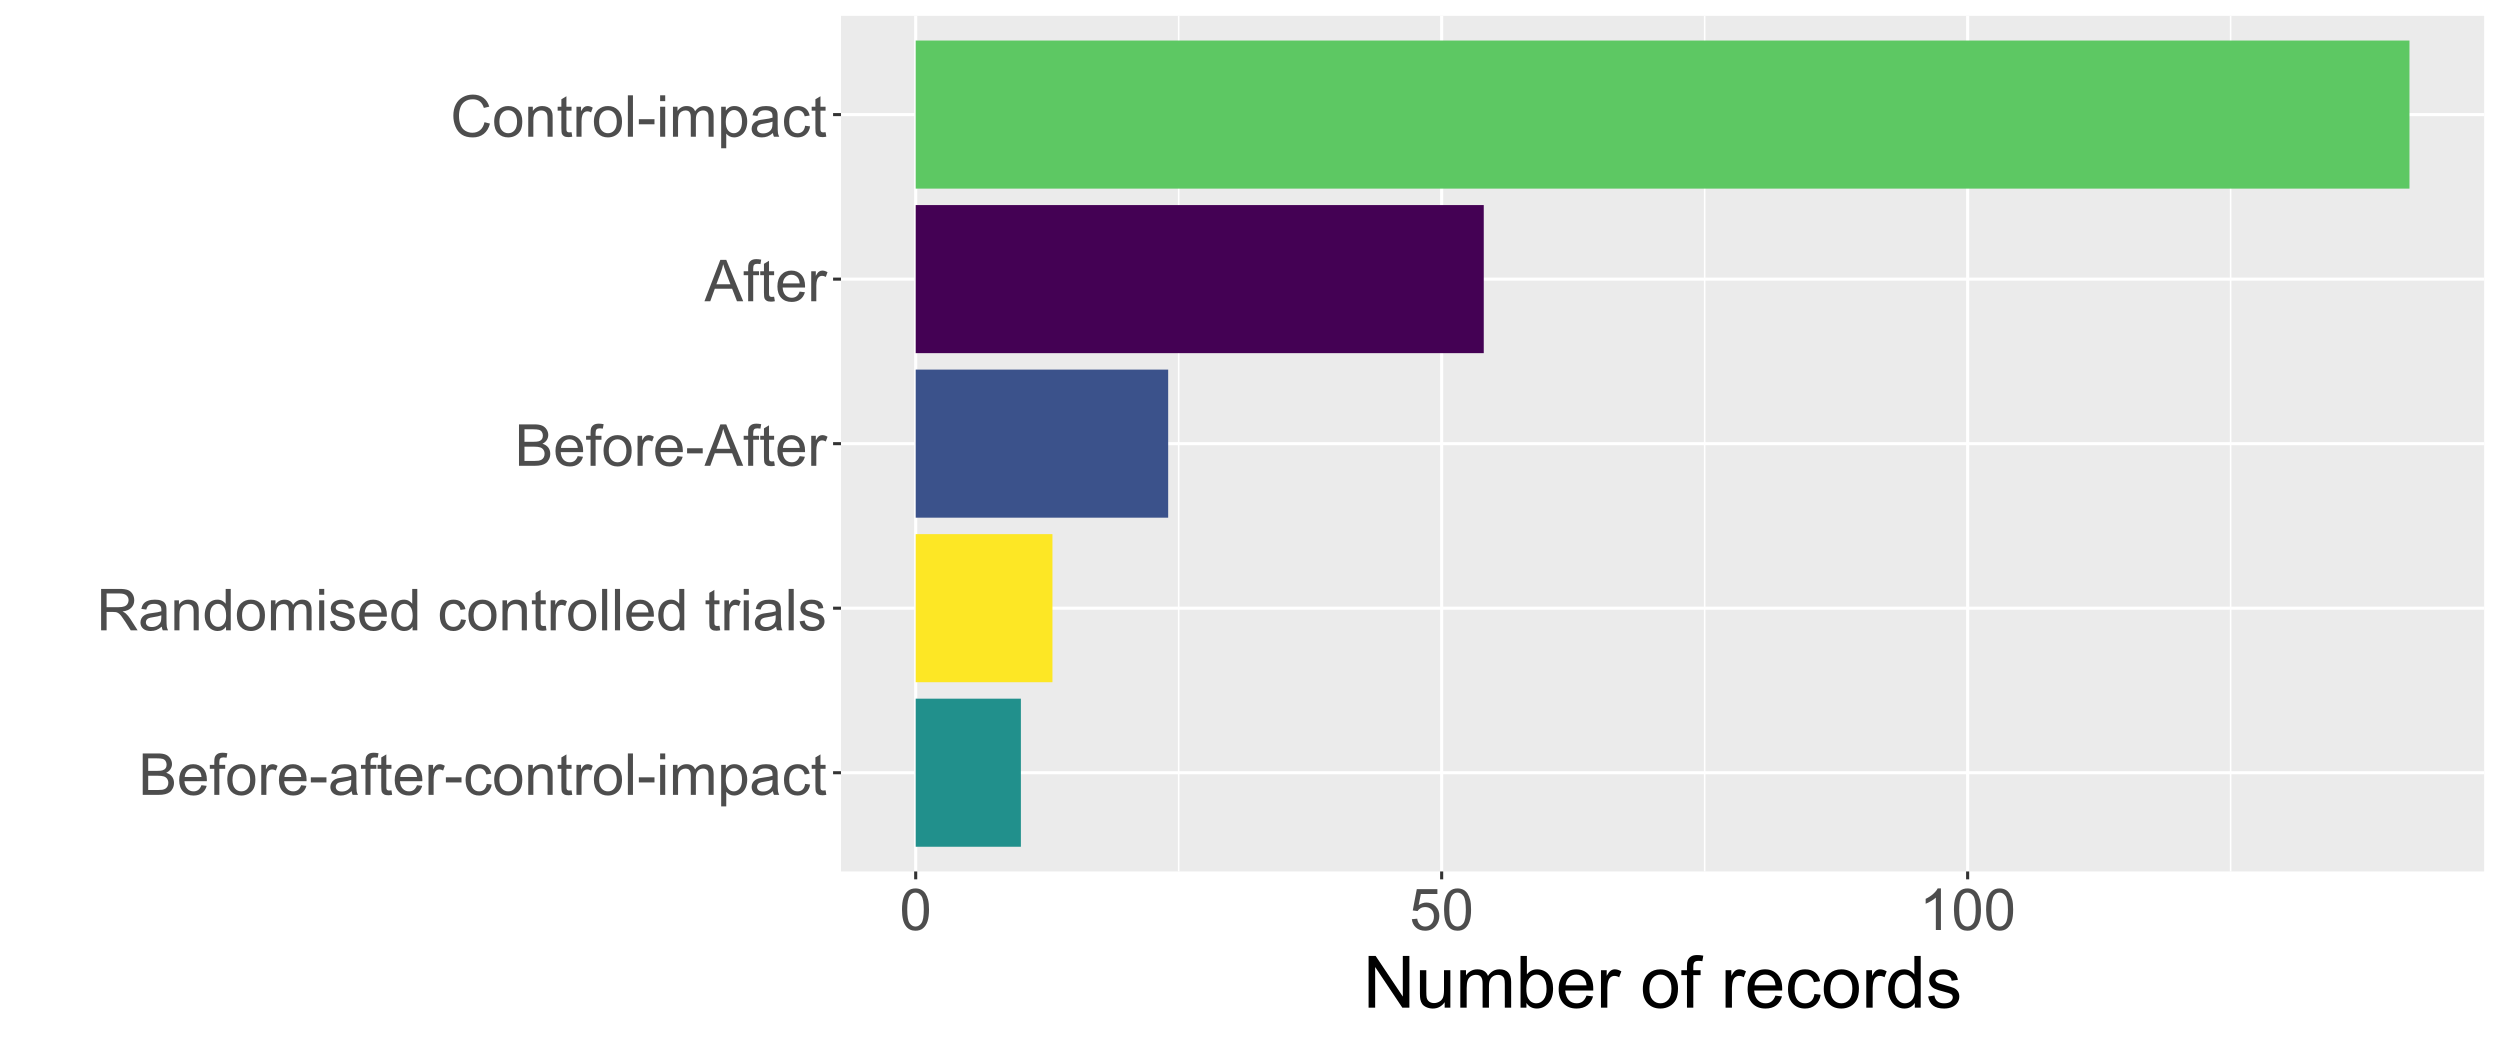 <?xml version="1.0" encoding="UTF-8"?>
<svg xmlns="http://www.w3.org/2000/svg" xmlns:xlink="http://www.w3.org/1999/xlink" width="864" height="360" viewBox="0 0 864 360">
<defs>
<g>
<g id="glyph-0-0">
<path d="M 1.465 0 L 1.465 -14.316 L 6.836 -14.316 C 7.93 -14.316 8.809 -14.172 9.469 -13.883 C 10.129 -13.594 10.645 -13.145 11.02 -12.543 C 11.395 -11.941 11.582 -11.312 11.582 -10.656 C 11.582 -10.043 11.414 -9.465 11.086 -8.926 C 10.75 -8.387 10.25 -7.949 9.578 -7.617 C 10.445 -7.363 11.113 -6.93 11.578 -6.32 C 12.043 -5.707 12.273 -4.984 12.273 -4.148 C 12.273 -3.48 12.133 -2.855 11.852 -2.281 C 11.566 -1.703 11.219 -1.258 10.801 -0.945 C 10.383 -0.633 9.863 -0.398 9.234 -0.238 C 8.605 -0.078 7.836 0 6.922 0 L 1.465 0 M 3.359 -8.301 L 6.453 -8.301 C 7.297 -8.301 7.898 -8.355 8.262 -8.469 C 8.742 -8.609 9.105 -8.848 9.352 -9.18 C 9.594 -9.512 9.719 -9.93 9.719 -10.43 C 9.719 -10.906 9.602 -11.324 9.375 -11.684 C 9.148 -12.047 8.82 -12.293 8.398 -12.426 C 7.977 -12.559 7.25 -12.625 6.219 -12.625 L 3.359 -12.625 L 3.359 -8.301 M 3.359 -1.688 L 6.922 -1.688 C 7.535 -1.688 7.965 -1.711 8.211 -1.758 C 8.648 -1.836 9.016 -1.965 9.305 -2.148 C 9.602 -2.332 9.84 -2.598 10.031 -2.945 C 10.219 -3.293 10.312 -3.695 10.312 -4.148 C 10.312 -4.684 10.176 -5.148 9.902 -5.543 C 9.629 -5.938 9.25 -6.211 8.766 -6.371 C 8.281 -6.531 7.582 -6.609 6.672 -6.609 L 3.359 -6.609 Z M 3.359 -1.688 "/>
</g>
<g id="glyph-0-1">
<path d="M 8.418 -3.34 L 10.234 -3.117 C 9.949 -2.055 9.418 -1.23 8.641 -0.645 C 7.867 -0.059 6.879 0.234 5.672 0.234 C 4.156 0.234 2.953 -0.234 2.066 -1.168 C 1.176 -2.102 0.734 -3.41 0.734 -5.098 C 0.734 -6.844 1.18 -8.195 2.078 -9.16 C 2.977 -10.125 4.145 -10.605 5.578 -10.605 C 6.961 -10.605 8.094 -10.133 8.977 -9.188 C 9.852 -8.246 10.293 -6.918 10.293 -5.203 C 10.293 -5.102 10.289 -4.945 10.281 -4.734 L 2.547 -4.734 C 2.613 -3.598 2.938 -2.727 3.516 -2.117 C 4.094 -1.516 4.816 -1.211 5.684 -1.211 C 6.328 -1.211 6.879 -1.379 7.336 -1.719 C 7.789 -2.059 8.152 -2.598 8.418 -3.34 M 2.648 -6.18 L 8.438 -6.18 C 8.359 -7.055 8.137 -7.707 7.773 -8.145 C 7.215 -8.82 6.488 -9.16 5.594 -9.16 C 4.789 -9.16 4.109 -8.891 3.559 -8.352 C 3.008 -7.809 2.703 -7.086 2.648 -6.18 Z M 2.648 -6.18 "/>
</g>
<g id="glyph-0-2">
<path d="M 1.738 0 L 1.738 -9.004 L 0.188 -9.004 L 0.188 -10.371 L 1.738 -10.371 L 1.738 -11.477 C 1.738 -12.172 1.801 -12.688 1.922 -13.027 C 2.094 -13.484 2.391 -13.852 2.816 -14.137 C 3.242 -14.418 3.84 -14.562 4.609 -14.562 C 5.105 -14.562 5.652 -14.5 6.25 -14.383 L 5.984 -12.852 C 5.621 -12.918 5.277 -12.949 4.953 -12.949 C 4.418 -12.949 4.039 -12.836 3.82 -12.609 C 3.598 -12.379 3.484 -11.953 3.484 -11.328 L 3.484 -10.371 L 5.508 -10.371 L 5.508 -9.004 L 3.484 -9.004 L 3.484 0 Z M 1.738 0 "/>
</g>
<g id="glyph-0-3">
<path d="M 0.664 -5.188 C 0.664 -7.105 1.199 -8.527 2.266 -9.453 C 3.156 -10.223 4.246 -10.605 5.527 -10.605 C 6.953 -10.605 8.117 -10.137 9.023 -9.203 C 9.93 -8.27 10.383 -6.98 10.383 -5.332 C 10.383 -3.996 10.18 -2.949 9.781 -2.184 C 9.379 -1.418 8.797 -0.824 8.031 -0.398 C 7.266 0.023 6.434 0.234 5.527 0.234 C 4.074 0.234 2.902 -0.23 2.008 -1.164 C 1.113 -2.094 0.664 -3.434 0.664 -5.188 M 2.469 -5.188 C 2.469 -3.859 2.762 -2.863 3.34 -2.203 C 3.918 -1.543 4.648 -1.211 5.527 -1.211 C 6.398 -1.211 7.125 -1.543 7.703 -2.207 C 8.285 -2.871 8.574 -3.883 8.574 -5.242 C 8.574 -6.527 8.281 -7.5 7.699 -8.16 C 7.117 -8.82 6.395 -9.148 5.527 -9.148 C 4.648 -9.148 3.918 -8.82 3.34 -8.164 C 2.762 -7.508 2.469 -6.516 2.469 -5.188 Z M 2.469 -5.188 "/>
</g>
<g id="glyph-0-4">
<path d="M 1.297 0 L 1.297 -10.371 L 2.883 -10.371 L 2.883 -8.797 C 3.285 -9.535 3.656 -10.02 4 -10.254 C 4.34 -10.488 4.715 -10.605 5.125 -10.605 C 5.719 -10.605 6.32 -10.418 6.934 -10.039 L 6.328 -8.406 C 5.898 -8.66 5.469 -8.789 5.039 -8.789 C 4.656 -8.789 4.309 -8.672 4.004 -8.441 C 3.699 -8.211 3.48 -7.891 3.352 -7.48 C 3.156 -6.855 3.055 -6.172 3.055 -5.43 L 3.055 0 Z M 1.297 0 "/>
</g>
<g id="glyph-0-5">
<path d="M 0.633 -4.297 L 0.633 -6.062 L 6.035 -6.062 L 6.035 -4.297 Z M 0.633 -4.297 "/>
</g>
<g id="glyph-0-6">
<path d="M 8.086 -1.281 C 7.434 -0.727 6.809 -0.336 6.207 -0.109 C 5.605 0.121 4.957 0.234 4.266 0.234 C 3.129 0.234 2.254 -0.043 1.641 -0.602 C 1.027 -1.156 0.723 -1.867 0.723 -2.734 C 0.723 -3.242 0.84 -3.707 1.07 -4.125 C 1.301 -4.547 1.602 -4.883 1.977 -5.137 C 2.352 -5.391 2.773 -5.582 3.242 -5.711 C 3.586 -5.805 4.109 -5.891 4.805 -5.977 C 6.223 -6.145 7.27 -6.348 7.938 -6.582 C 7.945 -6.824 7.949 -6.977 7.949 -7.039 C 7.949 -7.758 7.781 -8.262 7.453 -8.555 C 7 -8.953 6.336 -9.148 5.449 -9.148 C 4.621 -9.148 4.012 -9.004 3.617 -8.715 C 3.223 -8.426 2.934 -7.914 2.742 -7.18 L 1.023 -7.414 C 1.18 -8.148 1.438 -8.742 1.797 -9.195 C 2.156 -9.648 2.672 -9.996 3.352 -10.238 C 4.027 -10.484 4.812 -10.605 5.703 -10.605 C 6.59 -10.605 7.309 -10.5 7.859 -10.293 C 8.414 -10.086 8.82 -9.824 9.082 -9.508 C 9.344 -9.191 9.523 -8.793 9.629 -8.312 C 9.688 -8.012 9.719 -7.469 9.719 -6.688 L 9.719 -4.344 C 9.719 -2.711 9.754 -1.68 9.828 -1.246 C 9.902 -0.812 10.051 -0.398 10.273 0 L 8.438 0 C 8.254 -0.363 8.137 -0.789 8.086 -1.281 M 7.938 -5.203 C 7.301 -4.945 6.344 -4.723 5.07 -4.539 C 4.344 -4.438 3.836 -4.32 3.535 -4.188 C 3.234 -4.059 3.004 -3.867 2.844 -3.617 C 2.68 -3.367 2.598 -3.09 2.598 -2.781 C 2.598 -2.312 2.773 -1.922 3.129 -1.609 C 3.484 -1.297 4.004 -1.141 4.688 -1.141 C 5.363 -1.141 5.969 -1.289 6.492 -1.586 C 7.023 -1.883 7.41 -2.289 7.656 -2.805 C 7.844 -3.199 7.938 -3.785 7.938 -4.562 Z M 7.938 -5.203 "/>
</g>
<g id="glyph-0-7">
<path d="M 5.156 -1.57 L 5.41 -0.02 C 4.914 0.086 4.473 0.137 4.082 0.137 C 3.445 0.137 2.949 0.035 2.598 -0.164 C 2.246 -0.367 2 -0.633 1.855 -0.961 C 1.711 -1.289 1.641 -1.984 1.641 -3.039 L 1.641 -9.004 L 0.352 -9.004 L 0.352 -10.371 L 1.641 -10.371 L 1.641 -12.938 L 3.391 -13.992 L 3.391 -10.371 L 5.156 -10.371 L 5.156 -9.004 L 3.391 -9.004 L 3.391 -2.938 C 3.391 -2.438 3.418 -2.117 3.48 -1.973 C 3.543 -1.828 3.645 -1.715 3.785 -1.633 C 3.926 -1.547 4.125 -1.504 4.383 -1.504 C 4.578 -1.504 4.836 -1.527 5.156 -1.57 Z M 5.156 -1.57 "/>
</g>
<g id="glyph-0-8">
<path d="M 8.086 -3.797 L 9.812 -3.574 C 9.625 -2.383 9.141 -1.449 8.363 -0.777 C 7.586 -0.102 6.633 0.234 5.5 0.234 C 4.078 0.234 2.938 -0.23 2.074 -1.156 C 1.211 -2.086 0.781 -3.414 0.781 -5.148 C 0.781 -6.266 0.969 -7.246 1.336 -8.086 C 1.711 -8.926 2.273 -9.555 3.031 -9.977 C 3.789 -10.395 4.617 -10.605 5.508 -10.605 C 6.633 -10.605 7.555 -10.32 8.273 -9.75 C 8.988 -9.18 9.445 -8.371 9.648 -7.324 L 7.938 -7.062 C 7.777 -7.758 7.488 -8.281 7.074 -8.633 C 6.66 -8.984 6.164 -9.16 5.578 -9.16 C 4.691 -9.16 3.973 -8.844 3.418 -8.207 C 2.863 -7.574 2.586 -6.57 2.586 -5.195 C 2.586 -3.801 2.855 -2.789 3.391 -2.156 C 3.922 -1.527 4.617 -1.211 5.477 -1.211 C 6.168 -1.211 6.746 -1.422 7.207 -1.844 C 7.668 -2.27 7.961 -2.922 8.086 -3.797 Z M 8.086 -3.797 "/>
</g>
<g id="glyph-0-9">
<path d="M 1.32 0 L 1.32 -10.371 L 2.898 -10.371 L 2.898 -8.898 C 3.66 -10.035 4.762 -10.605 6.203 -10.605 C 6.828 -10.605 7.402 -10.492 7.926 -10.27 C 8.449 -10.043 8.84 -9.75 9.102 -9.383 C 9.363 -9.02 9.543 -8.586 9.648 -8.086 C 9.715 -7.762 9.746 -7.191 9.746 -6.375 L 9.746 0 L 7.988 0 L 7.988 -6.309 C 7.988 -7.023 7.922 -7.559 7.781 -7.914 C 7.648 -8.27 7.402 -8.555 7.055 -8.766 C 6.707 -8.977 6.297 -9.082 5.828 -9.082 C 5.082 -9.082 4.434 -8.844 3.891 -8.367 C 3.348 -7.895 3.078 -6.992 3.078 -5.664 L 3.078 0 Z M 1.32 0 "/>
</g>
<g id="glyph-0-10">
<path d="M 1.281 0 L 1.281 -14.316 L 3.039 -14.316 L 3.039 0 Z M 1.281 0 "/>
</g>
<g id="glyph-0-11">
<path d="M 1.328 -12.297 L 1.328 -14.316 L 3.086 -14.316 L 3.086 -12.297 L 1.328 -12.297 M 1.328 0 L 1.328 -10.371 L 3.086 -10.371 L 3.086 0 Z M 1.328 0 "/>
</g>
<g id="glyph-0-12">
<path d="M 1.32 0 L 1.32 -10.371 L 2.891 -10.371 L 2.891 -8.914 C 3.215 -9.422 3.648 -9.832 4.188 -10.141 C 4.73 -10.449 5.344 -10.605 6.035 -10.605 C 6.805 -10.605 7.434 -10.445 7.926 -10.125 C 8.418 -9.809 8.762 -9.363 8.965 -8.789 C 9.785 -10 10.852 -10.605 12.168 -10.605 C 13.195 -10.605 13.988 -10.32 14.539 -9.75 C 15.094 -9.18 15.371 -8.305 15.371 -7.117 L 15.371 0 L 13.625 0 L 13.625 -6.531 C 13.625 -7.234 13.566 -7.742 13.453 -8.051 C 13.34 -8.359 13.133 -8.609 12.832 -8.797 C 12.531 -8.988 12.18 -9.082 11.777 -9.082 C 11.047 -9.082 10.441 -8.84 9.961 -8.355 C 9.48 -7.871 9.238 -7.094 9.238 -6.023 L 9.238 0 L 7.48 0 L 7.48 -6.738 C 7.48 -7.52 7.336 -8.105 7.051 -8.496 C 6.766 -8.887 6.297 -9.082 5.645 -9.082 C 5.148 -9.082 4.691 -8.953 4.273 -8.691 C 3.852 -8.43 3.547 -8.051 3.359 -7.547 C 3.172 -7.047 3.078 -6.324 3.078 -5.383 L 3.078 0 Z M 1.32 0 "/>
</g>
<g id="glyph-0-13">
<path d="M 1.32 3.977 L 1.32 -10.371 L 2.922 -10.371 L 2.922 -9.023 C 3.297 -9.551 3.723 -9.945 4.199 -10.211 C 4.676 -10.473 5.25 -10.605 5.93 -10.605 C 6.812 -10.605 7.594 -10.379 8.273 -9.922 C 8.949 -9.465 9.461 -8.824 9.805 -7.992 C 10.148 -7.164 10.32 -6.254 10.32 -5.266 C 10.32 -4.203 10.133 -3.246 9.75 -2.398 C 9.371 -1.547 8.816 -0.898 8.09 -0.445 C 7.363 0.008 6.602 0.234 5.801 0.234 C 5.215 0.234 4.688 0.109 4.223 -0.137 C 3.758 -0.383 3.375 -0.695 3.078 -1.074 L 3.078 3.977 L 1.32 3.977 M 2.91 -5.125 C 2.91 -3.793 3.18 -2.805 3.719 -2.168 C 4.262 -1.531 4.914 -1.211 5.684 -1.211 C 6.465 -1.211 7.133 -1.543 7.691 -2.203 C 8.246 -2.863 8.523 -3.887 8.523 -5.273 C 8.523 -6.594 8.254 -7.586 7.711 -8.242 C 7.168 -8.898 6.516 -9.227 5.762 -9.227 C 5.012 -9.227 4.352 -8.879 3.773 -8.18 C 3.199 -7.48 2.91 -6.461 2.91 -5.125 Z M 2.91 -5.125 "/>
</g>
<g id="glyph-0-14">
<path d="M 1.57 0 L 1.57 -14.316 L 7.922 -14.316 C 9.195 -14.316 10.164 -14.188 10.828 -13.93 C 11.492 -13.672 12.023 -13.219 12.422 -12.57 C 12.82 -11.918 13.016 -11.199 13.016 -10.41 C 13.016 -9.395 12.688 -8.539 12.031 -7.844 C 11.375 -7.145 10.359 -6.703 8.984 -6.516 C 9.484 -6.273 9.867 -6.035 10.125 -5.801 C 10.68 -5.293 11.203 -4.656 11.699 -3.898 L 14.188 0 L 11.805 0 L 9.914 -2.977 C 9.359 -3.836 8.902 -4.496 8.547 -4.953 C 8.188 -5.406 7.867 -5.727 7.582 -5.906 C 7.301 -6.09 7.012 -6.219 6.719 -6.289 C 6.504 -6.336 6.152 -6.359 5.664 -6.359 L 3.469 -6.359 L 3.469 0 L 1.57 0 M 3.469 -8 L 7.539 -8 C 8.406 -7.996 9.082 -8.086 9.57 -8.266 C 10.059 -8.445 10.43 -8.73 10.684 -9.125 C 10.938 -9.52 11.062 -9.949 11.062 -10.41 C 11.062 -11.086 10.82 -11.645 10.328 -12.078 C 9.836 -12.516 9.059 -12.734 8 -12.734 L 3.469 -12.734 Z M 3.469 -8 "/>
</g>
<g id="glyph-0-15">
<path d="M 8.047 0 L 8.047 -1.309 C 7.391 -0.281 6.422 0.234 5.148 0.234 C 4.32 0.234 3.559 0.008 2.867 -0.449 C 2.172 -0.906 1.637 -1.543 1.254 -2.359 C 0.875 -3.176 0.684 -4.113 0.684 -5.176 C 0.684 -6.211 0.855 -7.148 1.203 -7.992 C 1.547 -8.836 2.062 -9.48 2.754 -9.93 C 3.445 -10.383 4.215 -10.605 5.07 -10.605 C 5.695 -10.605 6.25 -10.473 6.738 -10.211 C 7.227 -9.945 7.625 -9.602 7.93 -9.18 L 7.93 -14.316 L 9.68 -14.316 L 9.68 0 L 8.047 0 M 2.492 -5.176 C 2.488 -3.848 2.77 -2.855 3.328 -2.195 C 3.891 -1.539 4.551 -1.211 5.312 -1.211 C 6.082 -1.211 6.734 -1.523 7.27 -2.152 C 7.809 -2.781 8.078 -3.742 8.078 -5.031 C 8.078 -6.449 7.805 -7.492 7.258 -8.156 C 6.711 -8.82 6.035 -9.148 5.234 -9.148 C 4.453 -9.148 3.801 -8.832 3.277 -8.195 C 2.754 -7.555 2.488 -6.551 2.492 -5.176 Z M 2.492 -5.176 "/>
</g>
<g id="glyph-0-16">
<path d="M 0.617 -3.094 L 2.352 -3.367 C 2.453 -2.672 2.723 -2.141 3.168 -1.766 C 3.613 -1.398 4.238 -1.211 5.039 -1.211 C 5.848 -1.211 6.445 -1.375 6.836 -1.703 C 7.227 -2.031 7.422 -2.418 7.422 -2.859 C 7.422 -3.258 7.25 -3.57 6.906 -3.797 C 6.664 -3.953 6.062 -4.152 5.109 -4.395 C 3.82 -4.719 2.926 -5 2.426 -5.238 C 1.93 -5.477 1.551 -5.805 1.293 -6.227 C 1.035 -6.645 0.906 -7.109 0.906 -7.617 C 0.906 -8.078 1.016 -8.508 1.227 -8.902 C 1.438 -9.297 1.727 -9.621 2.09 -9.883 C 2.363 -10.086 2.734 -10.254 3.207 -10.395 C 3.68 -10.535 4.188 -10.605 4.727 -10.605 C 5.539 -10.605 6.254 -10.488 6.871 -10.254 C 7.484 -10.02 7.938 -9.703 8.234 -9.301 C 8.523 -8.902 8.727 -8.367 8.836 -7.695 L 7.117 -7.461 C 7.039 -7.996 6.816 -8.41 6.441 -8.711 C 6.066 -9.012 5.539 -9.16 4.852 -9.16 C 4.047 -9.16 3.469 -9.027 3.125 -8.758 C 2.781 -8.492 2.609 -8.18 2.609 -7.82 C 2.609 -7.594 2.68 -7.391 2.82 -7.207 C 2.965 -7.02 3.191 -6.863 3.496 -6.738 C 3.672 -6.672 4.188 -6.523 5.047 -6.289 C 6.293 -5.957 7.16 -5.684 7.652 -5.473 C 8.145 -5.262 8.527 -4.953 8.809 -4.551 C 9.09 -4.148 9.227 -3.645 9.227 -3.047 C 9.227 -2.461 9.059 -1.91 8.715 -1.391 C 8.375 -0.875 7.879 -0.473 7.234 -0.191 C 6.594 0.094 5.863 0.234 5.047 0.234 C 3.703 0.234 2.676 -0.047 1.969 -0.605 C 1.262 -1.164 0.812 -1.996 0.617 -3.094 Z M 0.617 -3.094 "/>
</g>
<g id="glyph-0-17">
</g>
<g id="glyph-0-18">
<path d="M -0.031 0 L 5.469 -14.316 L 7.508 -14.316 L 13.367 0 L 11.211 0 L 9.539 -4.336 L 3.555 -4.336 L 1.984 0 L -0.031 0 M 4.102 -5.879 L 8.953 -5.879 L 7.461 -9.844 C 7.004 -11.047 6.668 -12.039 6.445 -12.812 C 6.262 -11.895 6.008 -10.984 5.672 -10.078 Z M 4.102 -5.879 "/>
</g>
<g id="glyph-0-19">
<path d="M 11.758 -5.02 L 13.652 -4.539 C 13.254 -2.984 12.539 -1.797 11.508 -0.98 C 10.477 -0.164 9.215 0.242 7.727 0.242 C 6.18 0.242 4.926 -0.07 3.961 -0.699 C 2.992 -1.328 2.258 -2.234 1.754 -3.43 C 1.25 -4.617 0.996 -5.898 0.996 -7.266 C 0.996 -8.758 1.281 -10.059 1.852 -11.168 C 2.422 -12.277 3.23 -13.121 4.281 -13.695 C 5.332 -14.273 6.492 -14.562 7.754 -14.562 C 9.188 -14.562 10.391 -14.195 11.367 -13.469 C 12.344 -12.738 13.023 -11.711 13.406 -10.391 L 11.543 -9.953 C 11.211 -10.992 10.73 -11.75 10.098 -12.227 C 9.465 -12.703 8.672 -12.938 7.715 -12.938 C 6.613 -12.938 5.695 -12.676 4.957 -12.148 C 4.219 -11.621 3.699 -10.914 3.398 -10.023 C 3.098 -9.137 2.949 -8.219 2.949 -7.273 C 2.949 -6.059 3.125 -4.996 3.48 -4.086 C 3.836 -3.18 4.387 -2.5 5.137 -2.051 C 5.887 -1.602 6.695 -1.375 7.57 -1.375 C 8.629 -1.375 9.527 -1.684 10.266 -2.297 C 11 -2.906 11.496 -3.816 11.758 -5.02 Z M 11.758 -5.02 "/>
</g>
<g id="glyph-0-20">
<path d="M 0.828 -7.062 C 0.828 -8.754 1.004 -10.117 1.352 -11.148 C 1.699 -12.18 2.219 -12.977 2.906 -13.535 C 3.594 -14.094 4.457 -14.375 5.5 -14.375 C 6.266 -14.375 6.941 -14.219 7.52 -13.91 C 8.098 -13.602 8.578 -13.156 8.953 -12.574 C 9.332 -11.992 9.629 -11.281 9.844 -10.445 C 10.059 -9.609 10.164 -8.48 10.164 -7.062 C 10.164 -5.383 9.992 -4.023 9.648 -2.992 C 9.305 -1.961 8.789 -1.164 8.102 -0.602 C 7.414 -0.039 6.547 0.242 5.5 0.242 C 4.117 0.242 3.035 -0.25 2.246 -1.242 C 1.301 -2.43 0.828 -4.371 0.828 -7.062 M 2.637 -7.062 C 2.637 -4.711 2.91 -3.145 3.461 -2.367 C 4.012 -1.59 4.691 -1.199 5.5 -1.203 C 6.305 -1.199 6.984 -1.594 7.535 -2.375 C 8.086 -3.156 8.359 -4.719 8.359 -7.062 C 8.359 -9.418 8.086 -10.984 7.535 -11.758 C 6.984 -12.531 6.297 -12.922 5.477 -12.922 C 4.672 -12.922 4.027 -12.578 3.547 -11.895 C 2.938 -11.023 2.637 -9.41 2.637 -7.062 Z M 2.637 -7.062 "/>
</g>
<g id="glyph-0-21">
<path d="M 0.828 -3.75 L 2.676 -3.906 C 2.812 -3.008 3.129 -2.332 3.629 -1.879 C 4.125 -1.426 4.727 -1.199 5.43 -1.203 C 6.277 -1.199 6.992 -1.52 7.578 -2.156 C 8.164 -2.797 8.457 -3.641 8.457 -4.695 C 8.457 -5.699 8.176 -6.492 7.613 -7.07 C 7.051 -7.648 6.312 -7.938 5.398 -7.938 C 4.836 -7.938 4.324 -7.812 3.867 -7.555 C 3.41 -7.297 3.055 -6.961 2.793 -6.555 L 1.141 -6.766 L 2.531 -14.121 L 9.648 -14.121 L 9.648 -12.441 L 3.938 -12.441 L 3.164 -8.594 C 4.023 -9.191 4.926 -9.492 5.867 -9.492 C 7.117 -9.492 8.172 -9.059 9.031 -8.195 C 9.891 -7.328 10.32 -6.215 10.32 -4.852 C 10.32 -3.559 9.945 -2.438 9.188 -1.492 C 8.273 -0.336 7.02 0.242 5.43 0.242 C 4.129 0.242 3.066 -0.121 2.242 -0.852 C 1.418 -1.578 0.945 -2.547 0.828 -3.75 Z M 0.828 -3.75 "/>
</g>
<g id="glyph-0-22">
<path d="M 7.453 0 L 5.695 0 L 5.695 -11.203 C 5.27 -10.797 4.715 -10.395 4.027 -9.992 C 3.34 -9.586 2.727 -9.285 2.18 -9.082 L 2.18 -10.781 C 3.16 -11.242 4.02 -11.805 4.758 -12.461 C 5.492 -13.117 6.012 -13.758 6.32 -14.375 L 7.453 -14.375 Z M 7.453 0 "/>
</g>
<g id="glyph-1-0">
<path d="M 1.906 0 L 1.906 -17.895 L 4.332 -17.895 L 13.734 -3.844 L 13.734 -17.895 L 16.004 -17.895 L 16.004 0 L 13.574 0 L 4.176 -14.062 L 4.176 0 Z M 1.906 0 "/>
</g>
<g id="glyph-1-1">
<path d="M 10.145 0 L 10.145 -1.906 C 9.137 -0.438 7.766 0.293 6.031 0.293 C 5.266 0.293 4.551 0.145 3.887 -0.148 C 3.227 -0.438 2.73 -0.809 2.41 -1.25 C 2.09 -1.695 1.863 -2.238 1.734 -2.883 C 1.645 -3.312 1.598 -3.996 1.598 -4.93 L 1.598 -12.965 L 3.797 -12.965 L 3.797 -5.773 C 3.797 -4.625 3.84 -3.852 3.93 -3.453 C 4.07 -2.875 4.363 -2.422 4.809 -2.094 C 5.258 -1.766 5.812 -1.598 6.469 -1.598 C 7.129 -1.598 7.746 -1.77 8.324 -2.105 C 8.902 -2.445 9.312 -2.902 9.551 -3.484 C 9.793 -4.066 9.914 -4.91 9.914 -6.02 L 9.914 -12.965 L 12.109 -12.965 L 12.109 0 Z M 10.145 0 "/>
</g>
<g id="glyph-1-2">
<path d="M 1.648 0 L 1.648 -12.965 L 3.613 -12.965 L 3.613 -11.145 C 4.02 -11.781 4.562 -12.289 5.238 -12.676 C 5.914 -13.062 6.68 -13.258 7.543 -13.258 C 8.504 -13.258 9.293 -13.059 9.906 -12.66 C 10.52 -12.262 10.953 -11.703 11.207 -10.984 C 12.23 -12.5 13.566 -13.258 15.211 -13.258 C 16.496 -13.258 17.484 -12.902 18.176 -12.188 C 18.867 -11.477 19.215 -10.379 19.215 -8.898 L 19.215 0 L 17.027 0 L 17.027 -8.168 C 17.027 -9.047 16.957 -9.68 16.816 -10.066 C 16.672 -10.453 16.414 -10.762 16.039 -11 C 15.664 -11.234 15.227 -11.352 14.723 -11.352 C 13.809 -11.352 13.055 -11.051 12.453 -10.441 C 11.848 -9.836 11.547 -8.867 11.547 -7.531 L 11.547 0 L 9.352 0 L 9.352 -8.422 C 9.352 -9.398 9.172 -10.133 8.812 -10.621 C 8.457 -11.109 7.871 -11.352 7.055 -11.352 C 6.438 -11.352 5.867 -11.191 5.34 -10.863 C 4.816 -10.539 4.434 -10.062 4.199 -9.438 C 3.965 -8.809 3.844 -7.906 3.844 -6.727 L 3.844 0 Z M 1.648 0 "/>
</g>
<g id="glyph-1-3">
<path d="M 3.676 0 L 1.637 0 L 1.637 -17.895 L 3.832 -17.895 L 3.832 -11.512 C 4.762 -12.676 5.945 -13.258 7.387 -13.258 C 8.184 -13.258 8.938 -13.098 9.648 -12.773 C 10.363 -12.453 10.949 -12 11.406 -11.418 C 11.867 -10.836 12.227 -10.137 12.488 -9.312 C 12.75 -8.492 12.879 -7.613 12.879 -6.676 C 12.879 -4.457 12.328 -2.738 11.23 -1.527 C 10.133 -0.312 8.812 0.293 7.273 0.293 C 5.746 0.293 4.547 -0.348 3.676 -1.625 L 3.676 0 M 3.648 -6.578 C 3.648 -5.023 3.863 -3.902 4.285 -3.211 C 4.977 -2.078 5.914 -1.516 7.094 -1.516 C 8.051 -1.516 8.883 -1.93 9.582 -2.766 C 10.281 -3.598 10.633 -4.844 10.633 -6.492 C 10.633 -8.188 10.297 -9.438 9.625 -10.242 C 8.953 -11.047 8.141 -11.449 7.191 -11.449 C 6.23 -11.449 5.398 -11.031 4.699 -10.199 C 4 -9.363 3.648 -8.16 3.648 -6.578 Z M 3.648 -6.578 "/>
</g>
<g id="glyph-1-4">
<path d="M 10.523 -4.176 L 12.793 -3.895 C 12.434 -2.566 11.773 -1.539 10.805 -0.805 C 9.836 -0.074 8.598 0.293 7.094 0.293 C 5.195 0.293 3.691 -0.289 2.582 -1.457 C 1.473 -2.625 0.914 -4.266 0.914 -6.371 C 0.914 -8.555 1.477 -10.246 2.602 -11.449 C 3.723 -12.656 5.18 -13.258 6.969 -13.258 C 8.703 -13.258 10.121 -12.668 11.219 -11.488 C 12.316 -10.309 12.867 -8.648 12.867 -6.508 C 12.867 -6.375 12.863 -6.18 12.855 -5.922 L 3.188 -5.922 C 3.266 -4.496 3.672 -3.406 4.395 -2.648 C 5.117 -1.891 6.023 -1.516 7.105 -1.516 C 7.91 -1.516 8.598 -1.727 9.168 -2.148 C 9.738 -2.57 10.188 -3.246 10.523 -4.176 M 3.309 -7.727 L 10.547 -7.727 C 10.449 -8.816 10.172 -9.637 9.719 -10.18 C 9.016 -11.027 8.109 -11.449 6.996 -11.449 C 5.984 -11.449 5.137 -11.113 4.449 -10.438 C 3.762 -9.762 3.383 -8.859 3.309 -7.727 Z M 3.309 -7.727 "/>
</g>
<g id="glyph-1-5">
<path d="M 1.625 0 L 1.625 -12.965 L 3.602 -12.965 L 3.602 -11 C 4.105 -11.918 4.57 -12.523 5 -12.816 C 5.426 -13.109 5.895 -13.258 6.41 -13.258 C 7.148 -13.258 7.902 -13.02 8.668 -12.547 L 7.91 -10.512 C 7.375 -10.828 6.836 -10.984 6.297 -10.984 C 5.82 -10.984 5.387 -10.844 5.004 -10.555 C 4.621 -10.266 4.352 -9.863 4.188 -9.352 C 3.941 -8.57 3.82 -7.715 3.82 -6.789 L 3.82 0 Z M 1.625 0 "/>
</g>
<g id="glyph-1-6">
</g>
<g id="glyph-1-7">
<path d="M 0.828 -6.48 C 0.828 -8.883 1.496 -10.66 2.832 -11.816 C 3.945 -12.777 5.305 -13.258 6.91 -13.258 C 8.691 -13.258 10.148 -12.672 11.281 -11.504 C 12.41 -10.336 12.977 -8.723 12.977 -6.664 C 12.977 -4.996 12.727 -3.684 12.227 -2.727 C 11.727 -1.773 10.996 -1.031 10.039 -0.5 C 9.086 0.027 8.039 0.293 6.91 0.293 C 5.094 0.293 3.629 -0.289 2.508 -1.453 C 1.391 -2.617 0.828 -4.293 0.828 -6.48 M 3.09 -6.48 C 3.09 -4.82 3.449 -3.578 4.176 -2.754 C 4.898 -1.926 5.812 -1.516 6.91 -1.516 C 8 -1.516 8.906 -1.93 9.633 -2.758 C 10.355 -3.59 10.719 -4.855 10.719 -6.555 C 10.719 -8.16 10.355 -9.371 9.625 -10.199 C 8.898 -11.023 7.992 -11.438 6.91 -11.438 C 5.812 -11.438 4.898 -11.027 4.176 -10.203 C 3.449 -9.383 3.09 -8.141 3.09 -6.48 Z M 3.09 -6.48 "/>
</g>
<g id="glyph-1-8">
<path d="M 2.172 0 L 2.172 -11.254 L 0.23 -11.254 L 0.23 -12.965 L 2.172 -12.965 L 2.172 -14.344 C 2.172 -15.215 2.25 -15.859 2.406 -16.285 C 2.617 -16.855 2.988 -17.316 3.523 -17.668 C 4.055 -18.023 4.801 -18.199 5.762 -18.199 C 6.379 -18.199 7.062 -18.129 7.812 -17.98 L 7.484 -16.062 C 7.027 -16.145 6.598 -16.188 6.188 -16.188 C 5.523 -16.188 5.051 -16.043 4.773 -15.758 C 4.496 -15.473 4.359 -14.941 4.359 -14.16 L 4.359 -12.965 L 6.883 -12.965 L 6.883 -11.254 L 4.359 -11.254 L 4.359 0 Z M 2.172 0 "/>
</g>
<g id="glyph-1-9">
<path d="M 10.109 -4.75 L 12.27 -4.469 C 12.031 -2.977 11.43 -1.812 10.457 -0.969 C 9.484 -0.129 8.289 0.293 6.871 0.293 C 5.098 0.293 3.672 -0.285 2.594 -1.445 C 1.516 -2.605 0.977 -4.27 0.977 -6.434 C 0.977 -7.832 1.207 -9.059 1.672 -10.109 C 2.137 -11.156 2.844 -11.945 3.789 -12.469 C 4.738 -12.996 5.77 -13.258 6.883 -13.258 C 8.293 -13.258 9.445 -12.902 10.34 -12.188 C 11.234 -11.477 11.809 -10.465 12.062 -9.156 L 9.926 -8.824 C 9.723 -9.695 9.359 -10.352 8.844 -10.789 C 8.328 -11.23 7.703 -11.449 6.969 -11.449 C 5.863 -11.449 4.965 -11.055 4.273 -10.262 C 3.582 -9.465 3.234 -8.211 3.234 -6.492 C 3.234 -4.754 3.57 -3.488 4.234 -2.699 C 4.902 -1.91 5.773 -1.516 6.848 -1.516 C 7.711 -1.516 8.43 -1.777 9.008 -2.309 C 9.586 -2.836 9.953 -3.648 10.109 -4.75 Z M 10.109 -4.75 "/>
</g>
<g id="glyph-1-10">
<path d="M 10.059 0 L 10.059 -1.637 C 9.238 -0.352 8.027 0.293 6.434 0.293 C 5.398 0.293 4.449 0.008 3.582 -0.562 C 2.715 -1.133 2.043 -1.926 1.57 -2.949 C 1.094 -3.969 0.855 -5.145 0.855 -6.469 C 0.855 -7.766 1.07 -8.938 1.5 -9.992 C 1.934 -11.047 2.578 -11.852 3.441 -12.414 C 4.305 -12.977 5.27 -13.258 6.336 -13.258 C 7.117 -13.258 7.812 -13.094 8.422 -12.762 C 9.031 -12.434 9.531 -12.004 9.914 -11.477 L 9.914 -17.895 L 12.098 -17.895 L 12.098 0 L 10.059 0 M 3.113 -6.469 C 3.113 -4.809 3.461 -3.57 4.164 -2.746 C 4.863 -1.926 5.688 -1.516 6.641 -1.516 C 7.602 -1.516 8.418 -1.906 9.09 -2.691 C 9.758 -3.477 10.094 -4.676 10.094 -6.285 C 10.094 -8.062 9.754 -9.363 9.07 -10.191 C 8.387 -11.023 7.543 -11.438 6.543 -11.438 C 5.566 -11.438 4.75 -11.039 4.094 -10.242 C 3.441 -9.445 3.113 -8.188 3.113 -6.469 Z M 3.113 -6.469 "/>
</g>
<g id="glyph-1-11">
<path d="M 0.77 -3.871 L 2.941 -4.211 C 3.062 -3.34 3.402 -2.672 3.961 -2.211 C 4.52 -1.746 5.297 -1.516 6.297 -1.516 C 7.309 -1.516 8.055 -1.719 8.547 -2.129 C 9.031 -2.543 9.277 -3.023 9.277 -3.578 C 9.277 -4.074 9.062 -4.465 8.629 -4.75 C 8.328 -4.945 7.582 -5.191 6.383 -5.492 C 4.773 -5.898 3.656 -6.254 3.035 -6.551 C 2.41 -6.848 1.938 -7.258 1.617 -7.781 C 1.297 -8.309 1.137 -8.887 1.137 -9.523 C 1.137 -10.098 1.266 -10.633 1.531 -11.125 C 1.797 -11.617 2.156 -12.027 2.613 -12.352 C 2.953 -12.605 3.422 -12.82 4.012 -12.996 C 4.602 -13.168 5.234 -13.258 5.906 -13.258 C 6.926 -13.258 7.82 -13.109 8.586 -12.816 C 9.355 -12.523 9.926 -12.129 10.289 -11.629 C 10.656 -11.125 10.91 -10.457 11.047 -9.617 L 8.898 -9.328 C 8.801 -9.992 8.52 -10.516 8.051 -10.891 C 7.582 -11.262 6.922 -11.449 6.066 -11.449 C 5.059 -11.449 4.336 -11.285 3.906 -10.949 C 3.477 -10.617 3.258 -10.227 3.258 -9.777 C 3.258 -9.492 3.348 -9.238 3.527 -9.008 C 3.707 -8.773 3.988 -8.578 4.371 -8.422 C 4.59 -8.34 5.238 -8.156 6.312 -7.859 C 7.867 -7.445 8.949 -7.105 9.562 -6.844 C 10.18 -6.578 10.66 -6.191 11.012 -5.688 C 11.359 -5.184 11.535 -4.559 11.535 -3.809 C 11.535 -3.074 11.32 -2.387 10.895 -1.738 C 10.469 -1.094 9.852 -0.594 9.047 -0.238 C 8.238 0.117 7.328 0.293 6.312 0.293 C 4.625 0.293 3.344 -0.059 2.461 -0.758 C 1.578 -1.457 1.012 -2.496 0.77 -3.871 Z M 0.77 -3.871 "/>
</g>
</g>
<clipPath id="clip-0">
<path clip-rule="nonzero" d="M 290.652 5.48 L 858.523 5.48 L 858.523 301.168 L 290.652 301.168 Z M 290.652 5.48 "/>
</clipPath>
<clipPath id="clip-1">
<path clip-rule="nonzero" d="M 407 5.48 L 408 5.48 L 408 301.168 L 407 301.168 Z M 407 5.48 "/>
</clipPath>
<clipPath id="clip-2">
<path clip-rule="nonzero" d="M 588 5.48 L 590 5.48 L 590 301.168 L 588 301.168 Z M 588 5.48 "/>
</clipPath>
<clipPath id="clip-3">
<path clip-rule="nonzero" d="M 770 5.48 L 772 5.48 L 772 301.168 L 770 301.168 Z M 770 5.48 "/>
</clipPath>
<clipPath id="clip-4">
<path clip-rule="nonzero" d="M 290.652 266 L 858.523 266 L 858.523 268 L 290.652 268 Z M 290.652 266 "/>
</clipPath>
<clipPath id="clip-5">
<path clip-rule="nonzero" d="M 290.652 209 L 858.523 209 L 858.523 211 L 290.652 211 Z M 290.652 209 "/>
</clipPath>
<clipPath id="clip-6">
<path clip-rule="nonzero" d="M 290.652 152 L 858.523 152 L 858.523 154 L 290.652 154 Z M 290.652 152 "/>
</clipPath>
<clipPath id="clip-7">
<path clip-rule="nonzero" d="M 290.652 95 L 858.523 95 L 858.523 97 L 290.652 97 Z M 290.652 95 "/>
</clipPath>
<clipPath id="clip-8">
<path clip-rule="nonzero" d="M 290.652 39 L 858.523 39 L 858.523 41 L 290.652 41 Z M 290.652 39 "/>
</clipPath>
<clipPath id="clip-9">
<path clip-rule="nonzero" d="M 315 5.48 L 317 5.48 L 317 301.168 L 315 301.168 Z M 315 5.48 "/>
</clipPath>
<clipPath id="clip-10">
<path clip-rule="nonzero" d="M 497 5.48 L 499 5.48 L 499 301.168 L 497 301.168 Z M 497 5.48 "/>
</clipPath>
<clipPath id="clip-11">
<path clip-rule="nonzero" d="M 679 5.48 L 681 5.48 L 681 301.168 L 679 301.168 Z M 679 5.48 "/>
</clipPath>
</defs>
<rect x="-86.4" y="-36" width="1036.8" height="432" fill="rgb(100%, 100%, 100%)" fill-opacity="1"/>
<rect x="-86.4" y="-36" width="1036.8" height="432" fill="rgb(100%, 100%, 100%)" fill-opacity="1"/>
<path fill="none" stroke-width="1.067" stroke-linecap="round" stroke-linejoin="round" stroke="rgb(100%, 100%, 100%)" stroke-opacity="1" stroke-miterlimit="10" d="M 0 360 L 864 360 L 864 0 L 0 0 Z M 0 360 "/>
<g clip-path="url(#clip-0)">
<path fill-rule="nonzero" fill="rgb(92.157%, 92.157%, 92.157%)" fill-opacity="1" d="M 290.652 301.168 L 858.523 301.168 L 858.523 5.48 L 290.652 5.48 Z M 290.652 301.168 "/>
</g>
<g clip-path="url(#clip-1)">
<path fill="none" stroke-width="0.533" stroke-linecap="butt" stroke-linejoin="round" stroke="rgb(100%, 100%, 100%)" stroke-opacity="1" stroke-miterlimit="10" d="M 407.352 301.168 L 407.352 5.48 "/>
</g>
<g clip-path="url(#clip-2)">
<path fill="none" stroke-width="0.533" stroke-linecap="butt" stroke-linejoin="round" stroke="rgb(100%, 100%, 100%)" stroke-opacity="1" stroke-miterlimit="10" d="M 589.129 301.168 L 589.129 5.48 "/>
</g>
<g clip-path="url(#clip-3)">
<path fill="none" stroke-width="0.533" stroke-linecap="butt" stroke-linejoin="round" stroke="rgb(100%, 100%, 100%)" stroke-opacity="1" stroke-miterlimit="10" d="M 770.906 301.168 L 770.906 5.48 "/>
</g>
<g clip-path="url(#clip-4)">
<path fill="none" stroke-width="1.067" stroke-linecap="butt" stroke-linejoin="round" stroke="rgb(100%, 100%, 100%)" stroke-opacity="1" stroke-miterlimit="10" d="M 290.652 267.051 L 858.52 267.051 "/>
</g>
<g clip-path="url(#clip-5)">
<path fill="none" stroke-width="1.067" stroke-linecap="butt" stroke-linejoin="round" stroke="rgb(100%, 100%, 100%)" stroke-opacity="1" stroke-miterlimit="10" d="M 290.652 210.188 L 858.52 210.188 "/>
</g>
<g clip-path="url(#clip-6)">
<path fill="none" stroke-width="1.067" stroke-linecap="butt" stroke-linejoin="round" stroke="rgb(100%, 100%, 100%)" stroke-opacity="1" stroke-miterlimit="10" d="M 290.652 153.324 L 858.52 153.324 "/>
</g>
<g clip-path="url(#clip-7)">
<path fill="none" stroke-width="1.067" stroke-linecap="butt" stroke-linejoin="round" stroke="rgb(100%, 100%, 100%)" stroke-opacity="1" stroke-miterlimit="10" d="M 290.652 96.461 L 858.52 96.461 "/>
</g>
<g clip-path="url(#clip-8)">
<path fill="none" stroke-width="1.067" stroke-linecap="butt" stroke-linejoin="round" stroke="rgb(100%, 100%, 100%)" stroke-opacity="1" stroke-miterlimit="10" d="M 290.652 39.598 L 858.52 39.598 "/>
</g>
<g clip-path="url(#clip-9)">
<path fill="none" stroke-width="1.067" stroke-linecap="butt" stroke-linejoin="round" stroke="rgb(100%, 100%, 100%)" stroke-opacity="1" stroke-miterlimit="10" d="M 316.465 301.168 L 316.465 5.48 "/>
</g>
<g clip-path="url(#clip-10)">
<path fill="none" stroke-width="1.067" stroke-linecap="butt" stroke-linejoin="round" stroke="rgb(100%, 100%, 100%)" stroke-opacity="1" stroke-miterlimit="10" d="M 498.238 301.168 L 498.238 5.48 "/>
</g>
<g clip-path="url(#clip-11)">
<path fill="none" stroke-width="1.067" stroke-linecap="butt" stroke-linejoin="round" stroke="rgb(100%, 100%, 100%)" stroke-opacity="1" stroke-miterlimit="10" d="M 680.016 301.168 L 680.016 5.48 "/>
</g>
<path fill-rule="nonzero" fill="rgb(26.667%, 0.392%, 32.941%)" fill-opacity="1" d="M 316.465 122.047 L 512.785 122.047 L 512.785 70.871 L 316.465 70.871 Z M 316.465 122.047 "/>
<path fill-rule="nonzero" fill="rgb(23.137%, 32.157%, 54.51%)" fill-opacity="1" d="M 316.465 178.91 L 403.719 178.91 L 403.719 127.734 L 316.465 127.734 Z M 316.465 178.91 "/>
<path fill-rule="nonzero" fill="rgb(12.941%, 56.471%, 54.902%)" fill-opacity="1" d="M 316.465 292.637 L 352.82 292.637 L 352.82 241.461 L 316.465 241.461 Z M 316.465 292.637 "/>
<path fill-rule="nonzero" fill="rgb(36.471%, 78.431%, 38.824%)" fill-opacity="1" d="M 316.465 65.188 L 832.711 65.188 L 832.711 14.012 L 316.465 14.012 Z M 316.465 65.188 "/>
<path fill-rule="nonzero" fill="rgb(99.216%, 90.588%, 14.51%)" fill-opacity="1" d="M 316.465 235.773 L 363.727 235.773 L 363.727 184.598 L 316.465 184.598 Z M 316.465 235.773 "/>
<g fill="rgb(30.196%, 30.196%, 30.196%)" fill-opacity="1">
<use xlink:href="#glyph-0-0" x="47.859" y="274.707"/>
<use xlink:href="#glyph-0-1" x="61.199" y="274.707"/>
<use xlink:href="#glyph-0-2" x="72.322" y="274.707"/>
<use xlink:href="#glyph-0-3" x="77.879" y="274.707"/>
<use xlink:href="#glyph-0-4" x="89.002" y="274.707"/>
<use xlink:href="#glyph-0-1" x="95.662" y="274.707"/>
<use xlink:href="#glyph-0-5" x="106.785" y="274.707"/>
<use xlink:href="#glyph-0-6" x="113.445" y="274.707"/>
<use xlink:href="#glyph-0-2" x="124.568" y="274.707"/>
<use xlink:href="#glyph-0-7" x="130.125" y="274.707"/>
<use xlink:href="#glyph-0-1" x="135.682" y="274.707"/>
<use xlink:href="#glyph-0-4" x="146.805" y="274.707"/>
<use xlink:href="#glyph-0-5" x="153.465" y="274.707"/>
<use xlink:href="#glyph-0-8" x="160.125" y="274.707"/>
<use xlink:href="#glyph-0-3" x="170.125" y="274.707"/>
<use xlink:href="#glyph-0-9" x="181.248" y="274.707"/>
<use xlink:href="#glyph-0-7" x="192.371" y="274.707"/>
<use xlink:href="#glyph-0-4" x="197.928" y="274.707"/>
<use xlink:href="#glyph-0-3" x="204.588" y="274.707"/>
<use xlink:href="#glyph-0-10" x="215.711" y="274.707"/>
<use xlink:href="#glyph-0-5" x="220.154" y="274.707"/>
<use xlink:href="#glyph-0-11" x="226.814" y="274.707"/>
<use xlink:href="#glyph-0-12" x="231.258" y="274.707"/>
<use xlink:href="#glyph-0-13" x="247.918" y="274.707"/>
<use xlink:href="#glyph-0-6" x="259.041" y="274.707"/>
<use xlink:href="#glyph-0-8" x="270.164" y="274.707"/>
<use xlink:href="#glyph-0-7" x="280.164" y="274.707"/>
</g>
<g fill="rgb(30.196%, 30.196%, 30.196%)" fill-opacity="1">
<use xlink:href="#glyph-0-14" x="33.375" y="217.844"/>
<use xlink:href="#glyph-0-6" x="47.818" y="217.844"/>
<use xlink:href="#glyph-0-9" x="58.941" y="217.844"/>
<use xlink:href="#glyph-0-15" x="70.064" y="217.844"/>
<use xlink:href="#glyph-0-3" x="81.188" y="217.844"/>
<use xlink:href="#glyph-0-12" x="92.311" y="217.844"/>
<use xlink:href="#glyph-0-11" x="108.971" y="217.844"/>
<use xlink:href="#glyph-0-16" x="113.414" y="217.844"/>
<use xlink:href="#glyph-0-1" x="123.414" y="217.844"/>
<use xlink:href="#glyph-0-15" x="134.537" y="217.844"/>
<use xlink:href="#glyph-0-17" x="145.66" y="217.844"/>
<use xlink:href="#glyph-0-8" x="151.217" y="217.844"/>
<use xlink:href="#glyph-0-3" x="161.217" y="217.844"/>
<use xlink:href="#glyph-0-9" x="172.34" y="217.844"/>
<use xlink:href="#glyph-0-7" x="183.463" y="217.844"/>
<use xlink:href="#glyph-0-4" x="189.02" y="217.844"/>
<use xlink:href="#glyph-0-3" x="195.68" y="217.844"/>
<use xlink:href="#glyph-0-10" x="206.803" y="217.844"/>
<use xlink:href="#glyph-0-10" x="211.246" y="217.844"/>
<use xlink:href="#glyph-0-1" x="215.689" y="217.844"/>
<use xlink:href="#glyph-0-15" x="226.812" y="217.844"/>
<use xlink:href="#glyph-0-17" x="237.936" y="217.844"/>
<use xlink:href="#glyph-0-7" x="243.492" y="217.844"/>
<use xlink:href="#glyph-0-4" x="249.049" y="217.844"/>
<use xlink:href="#glyph-0-11" x="255.709" y="217.844"/>
<use xlink:href="#glyph-0-6" x="260.152" y="217.844"/>
<use xlink:href="#glyph-0-10" x="271.275" y="217.844"/>
<use xlink:href="#glyph-0-16" x="275.719" y="217.844"/>
</g>
<g fill="rgb(30.196%, 30.196%, 30.196%)" fill-opacity="1">
<use xlink:href="#glyph-0-0" x="177.898" y="160.98"/>
<use xlink:href="#glyph-0-1" x="191.238" y="160.98"/>
<use xlink:href="#glyph-0-2" x="202.361" y="160.98"/>
<use xlink:href="#glyph-0-3" x="207.918" y="160.98"/>
<use xlink:href="#glyph-0-4" x="219.041" y="160.98"/>
<use xlink:href="#glyph-0-1" x="225.701" y="160.98"/>
<use xlink:href="#glyph-0-5" x="236.824" y="160.98"/>
<use xlink:href="#glyph-0-18" x="243.484" y="160.98"/>
<use xlink:href="#glyph-0-2" x="256.824" y="160.98"/>
<use xlink:href="#glyph-0-7" x="262.381" y="160.98"/>
<use xlink:href="#glyph-0-1" x="267.938" y="160.98"/>
<use xlink:href="#glyph-0-4" x="279.061" y="160.98"/>
</g>
<g fill="rgb(30.196%, 30.196%, 30.196%)" fill-opacity="1">
<use xlink:href="#glyph-0-18" x="243.484" y="104.117"/>
<use xlink:href="#glyph-0-2" x="256.824" y="104.117"/>
<use xlink:href="#glyph-0-7" x="262.381" y="104.117"/>
<use xlink:href="#glyph-0-1" x="267.938" y="104.117"/>
<use xlink:href="#glyph-0-4" x="279.061" y="104.117"/>
</g>
<g fill="rgb(30.196%, 30.196%, 30.196%)" fill-opacity="1">
<use xlink:href="#glyph-0-19" x="155.68" y="47.254"/>
<use xlink:href="#glyph-0-3" x="170.123" y="47.254"/>
<use xlink:href="#glyph-0-9" x="181.246" y="47.254"/>
<use xlink:href="#glyph-0-7" x="192.369" y="47.254"/>
<use xlink:href="#glyph-0-4" x="197.926" y="47.254"/>
<use xlink:href="#glyph-0-3" x="204.586" y="47.254"/>
<use xlink:href="#glyph-0-10" x="215.709" y="47.254"/>
<use xlink:href="#glyph-0-5" x="220.152" y="47.254"/>
<use xlink:href="#glyph-0-11" x="226.812" y="47.254"/>
<use xlink:href="#glyph-0-12" x="231.256" y="47.254"/>
<use xlink:href="#glyph-0-13" x="247.916" y="47.254"/>
<use xlink:href="#glyph-0-6" x="259.039" y="47.254"/>
<use xlink:href="#glyph-0-8" x="270.162" y="47.254"/>
<use xlink:href="#glyph-0-7" x="280.162" y="47.254"/>
</g>
<path fill="none" stroke-width="1.067" stroke-linecap="butt" stroke-linejoin="round" stroke="rgb(20%, 20%, 20%)" stroke-opacity="1" stroke-miterlimit="10" d="M 287.91 267.051 L 290.652 267.051 "/>
<path fill="none" stroke-width="1.067" stroke-linecap="butt" stroke-linejoin="round" stroke="rgb(20%, 20%, 20%)" stroke-opacity="1" stroke-miterlimit="10" d="M 287.91 210.188 L 290.652 210.188 "/>
<path fill="none" stroke-width="1.067" stroke-linecap="butt" stroke-linejoin="round" stroke="rgb(20%, 20%, 20%)" stroke-opacity="1" stroke-miterlimit="10" d="M 287.91 153.324 L 290.652 153.324 "/>
<path fill="none" stroke-width="1.067" stroke-linecap="butt" stroke-linejoin="round" stroke="rgb(20%, 20%, 20%)" stroke-opacity="1" stroke-miterlimit="10" d="M 287.91 96.461 L 290.652 96.461 "/>
<path fill="none" stroke-width="1.067" stroke-linecap="butt" stroke-linejoin="round" stroke="rgb(20%, 20%, 20%)" stroke-opacity="1" stroke-miterlimit="10" d="M 287.91 39.598 L 290.652 39.598 "/>
<path fill="none" stroke-width="1.067" stroke-linecap="butt" stroke-linejoin="round" stroke="rgb(20%, 20%, 20%)" stroke-opacity="1" stroke-miterlimit="10" d="M 316.465 303.906 L 316.465 301.168 "/>
<path fill="none" stroke-width="1.067" stroke-linecap="butt" stroke-linejoin="round" stroke="rgb(20%, 20%, 20%)" stroke-opacity="1" stroke-miterlimit="10" d="M 498.238 303.906 L 498.238 301.168 "/>
<path fill="none" stroke-width="1.067" stroke-linecap="butt" stroke-linejoin="round" stroke="rgb(20%, 20%, 20%)" stroke-opacity="1" stroke-miterlimit="10" d="M 680.016 303.906 L 680.016 301.168 "/>
<g fill="rgb(30.196%, 30.196%, 30.196%)" fill-opacity="1">
<use xlink:href="#glyph-0-20" x="310.902" y="321.414"/>
</g>
<g fill="rgb(30.196%, 30.196%, 30.196%)" fill-opacity="1">
<use xlink:href="#glyph-0-21" x="487.113" y="321.414"/>
<use xlink:href="#glyph-0-20" x="498.236" y="321.414"/>
</g>
<g fill="rgb(30.196%, 30.196%, 30.196%)" fill-opacity="1">
<use xlink:href="#glyph-0-22" x="663.332" y="321.414"/>
<use xlink:href="#glyph-0-20" x="674.455" y="321.414"/>
<use xlink:href="#glyph-0-20" x="685.578" y="321.414"/>
</g>
<g fill="rgb(0%, 0%, 0%)" fill-opacity="1">
<use xlink:href="#glyph-1-0" x="471.078" y="348.258"/>
<use xlink:href="#glyph-1-1" x="489.132" y="348.258"/>
<use xlink:href="#glyph-1-2" x="503.036" y="348.258"/>
<use xlink:href="#glyph-1-3" x="523.861" y="348.258"/>
<use xlink:href="#glyph-1-4" x="537.765" y="348.258"/>
<use xlink:href="#glyph-1-5" x="551.669" y="348.258"/>
<use xlink:href="#glyph-1-6" x="559.994" y="348.258"/>
<use xlink:href="#glyph-1-7" x="566.94" y="348.258"/>
<use xlink:href="#glyph-1-8" x="580.844" y="348.258"/>
<use xlink:href="#glyph-1-6" x="587.79" y="348.258"/>
<use xlink:href="#glyph-1-5" x="594.735" y="348.258"/>
<use xlink:href="#glyph-1-4" x="603.061" y="348.258"/>
<use xlink:href="#glyph-1-9" x="616.964" y="348.258"/>
<use xlink:href="#glyph-1-7" x="629.464" y="348.258"/>
<use xlink:href="#glyph-1-5" x="643.368" y="348.258"/>
<use xlink:href="#glyph-1-10" x="651.693" y="348.258"/>
<use xlink:href="#glyph-1-11" x="665.597" y="348.258"/>
</g>
</svg>
